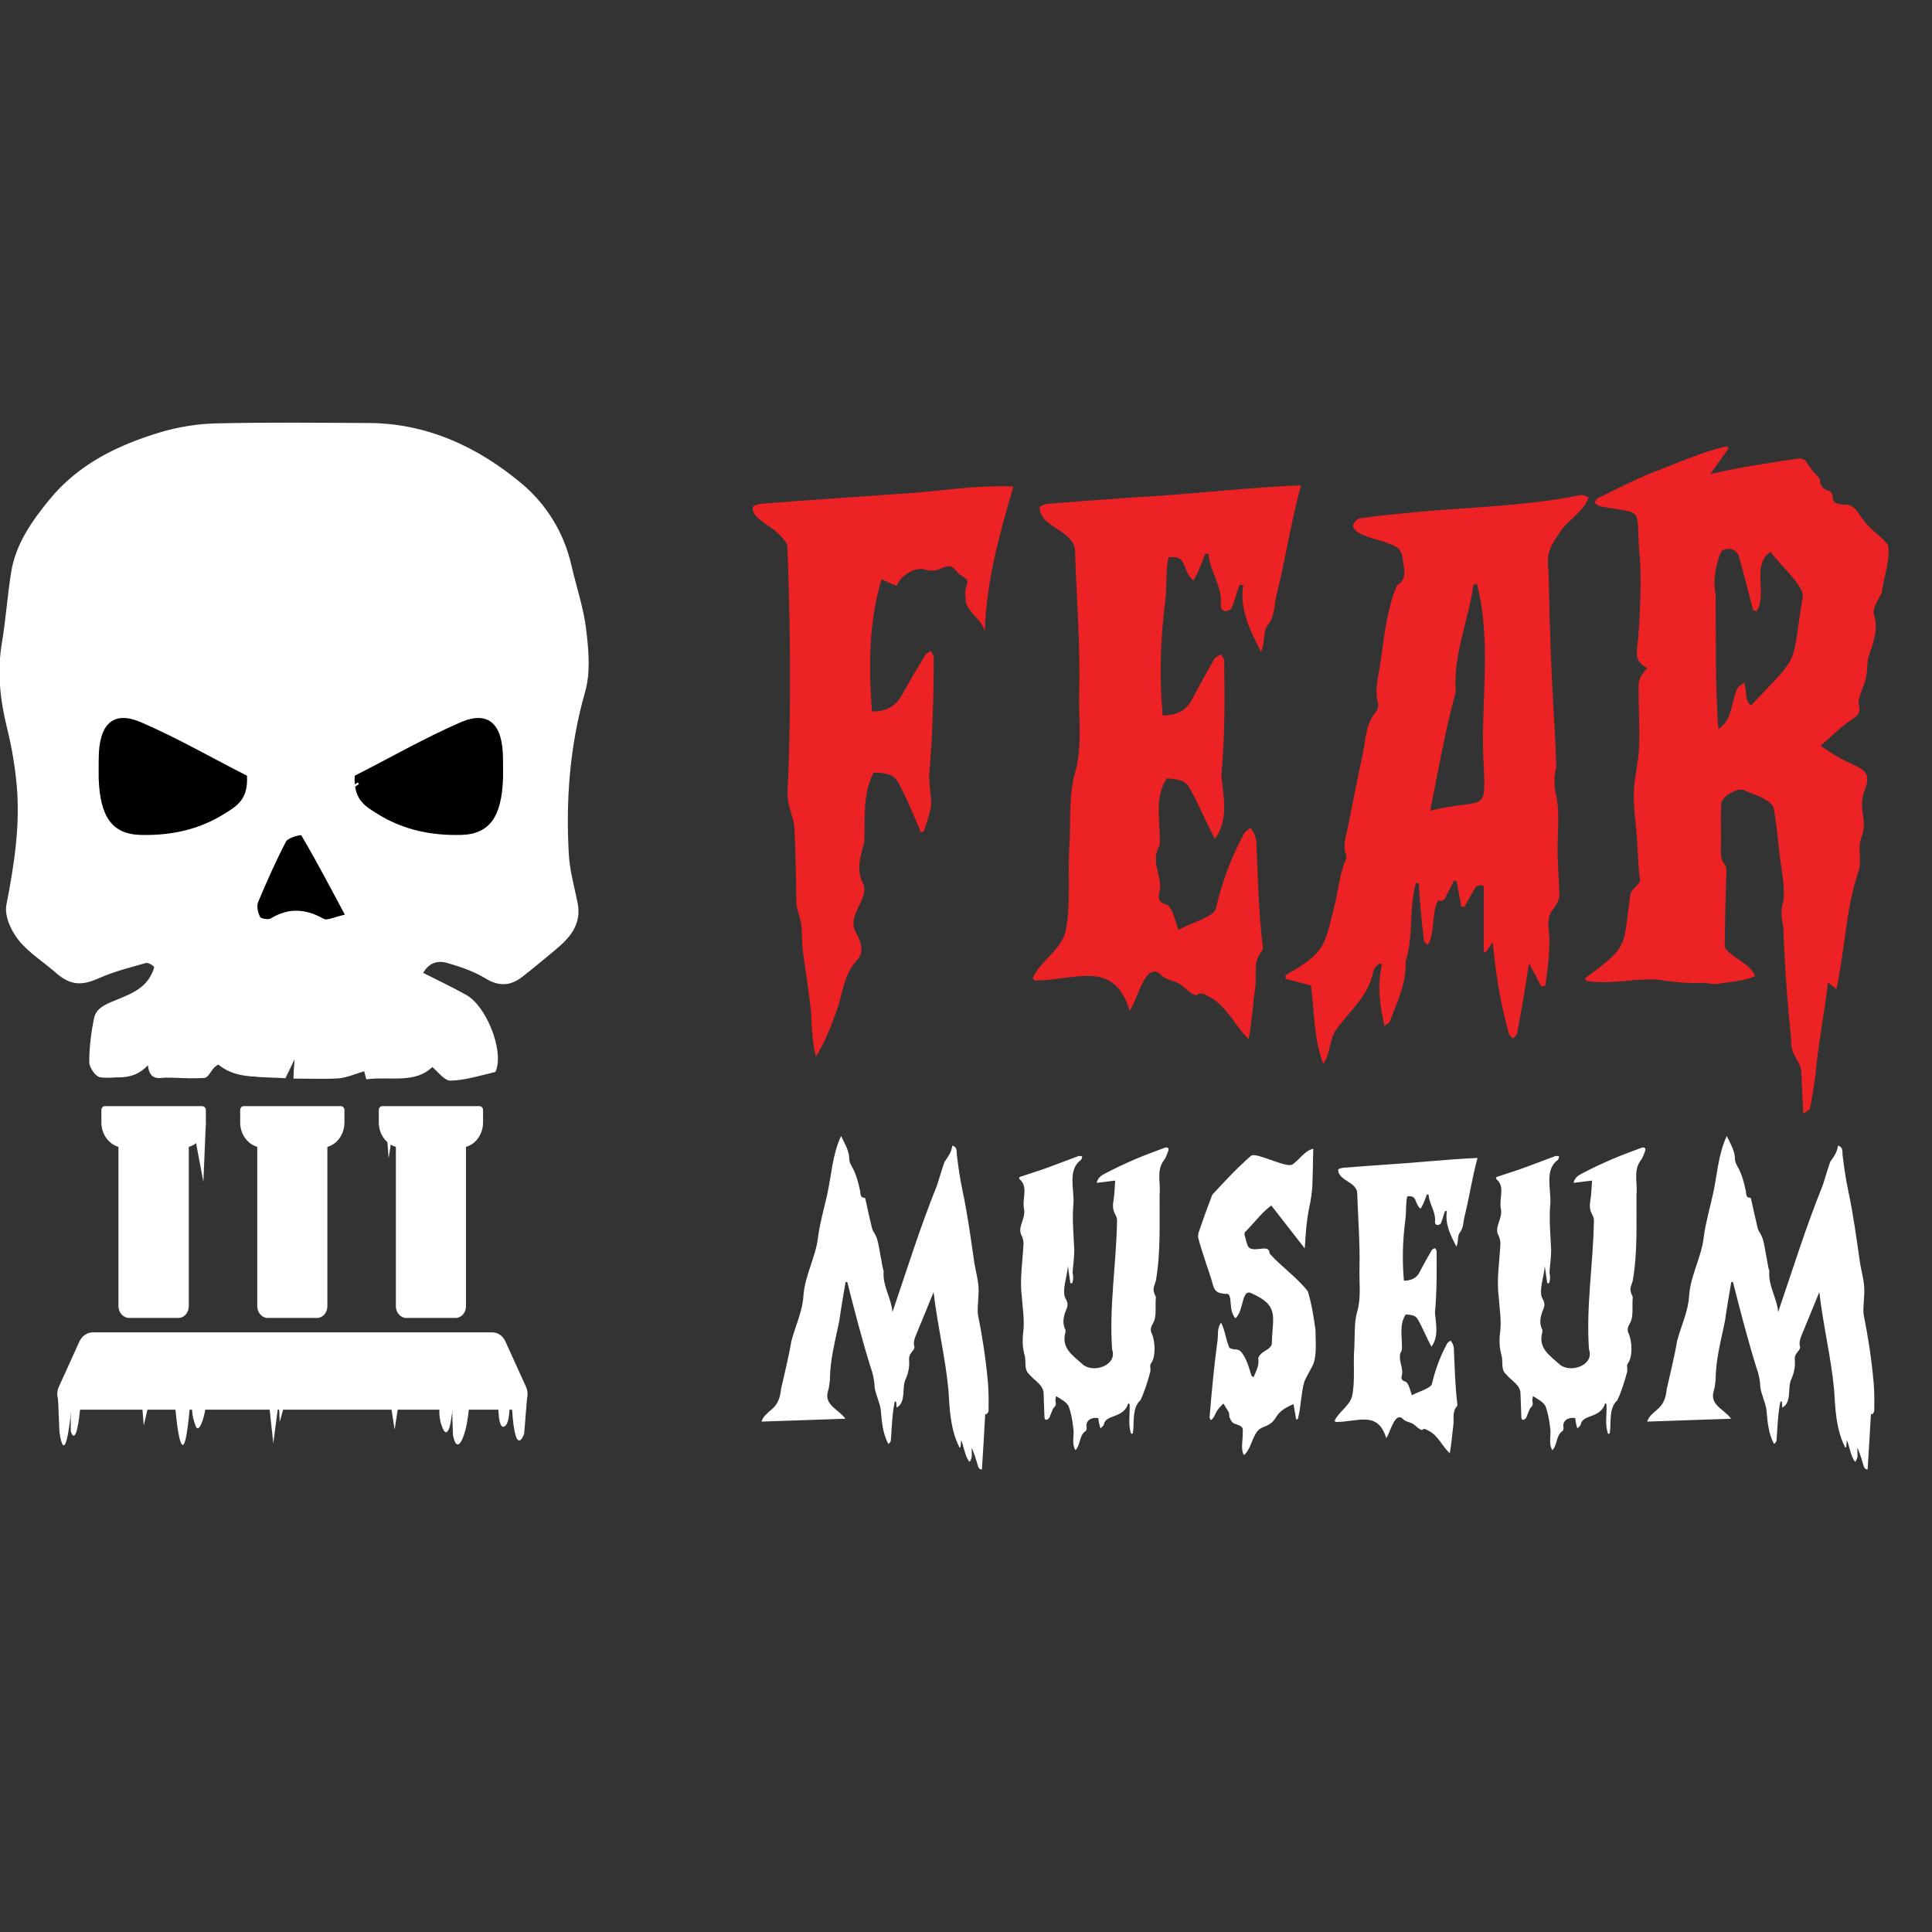 <?xml version="1.0" encoding="utf-8"?>
<!-- Generator: Adobe Illustrator 25.4.1, SVG Export Plug-In . SVG Version: 6.00 Build 0)  -->
<svg version="1.1" id="Layer_1" xmlns="http://www.w3.org/2000/svg" xmlns:xlink="http://www.w3.org/1999/xlink" x="0px" y="0px"
	 viewBox="0 0 939.5 939.5" style="enable-background:new 0 0 939.5 939.5;" xml:space="preserve">
<rect x="0" y="0" width="939.5" height="939.5" fill="#333333" stroke="none"/>
<style type="text/css">
	.st0{fill:#FFFFFF;}
	.st1{fill:#ED2224;}
	.st2{fill:none;stroke:#FFFFFF;stroke-miterlimit:10;}
</style>
<g>
	<g>
		<path class="st0" d="M911.1,672.1c-1-11.2-2.7-22.2-4.9-33.2c-0.3-4.5,0.7-9,0.3-13.5c-0.3-3.8-1.4-7.5-2-11.3
			c-1.7-11.8-3.3-23.7-5.8-35.4c-1.2-5.7-2-11.4-2.7-17.1c-0.2-1.4,0.5-3.7-2.2-4.5c-0.5,3.5-2,5.2-3.8,7.9
			c-1.3,3.7-2.4,7.6-3.6,11.3c-8.2,20.3-14.6,40.9-21.7,61.7c-0.6-6.9-4.9-12.7-4.3-19.8c-0.8-2.7-1.1-5.7-1.7-8.5
			c-0.7-3.7-1-7.5-3.2-10.7c-0.4-0.6-0.6-1.3-0.8-1.9c-1.1-4.6-2.1-9.1-3.1-13.7c-0.2-2.3-2.3,0.9-2.6-4.1
			c-0.9-4.2-1.9-8.3-4.1-12.1c-0.6-1-1.2-2.3-1.2-3.4c0-4.2-2.2-7.5-4-11.4c-4.3,9.3-4.6,18.9-6.8,28.7c-1.5,6.8-3.5,13.5-4.4,20.5
			c-1.1,9.7-6.4,18.6-7.1,28.4c-0.4,7.7-4,14.9-5.9,22.3c-1.3,7.8-3.3,15.5-5,23.2c-0.4,3.9-1.4,7.3-4.6,9.9
			c-1.9,1.7-4.1,3.3-4.9,5.9c13.7-0.5,26.9-0.9,40.8-1.4c-3.4-4.7-10.4-6.6-8.5-13.3c0.6-1.9,0.8-3.9,1-5.8c0-9.6,2.6-18.9,4.5-28.3
			c0.9-6.4,2-12.7,3.1-19.1c0.3,0,0.6,0,0.8,0c3.5,13.8,7.1,27.7,11.3,41.3c1.2,3.2,1.9,6.4,2,9.8c0.5,3.7,2.5,7.4,3,11.1
			c0.5,5.7,0.9,11.4,3.7,16.6c0.8-0.7,1.2-1.2,1.2-1.8c0.5-6.3,0.6-12.7,1.9-18.9c0.2,0,0.5,0.1,0.7,0.1c0.1,0.8,0.1,1.6,0.2,2.9
			c5-2.8,2.2-9.9,4.6-14.3c1.2-2.9,1.7-5.7,1.5-8.7c-0.4-3.5,2.2-4.1,2.6-6.3c-0.8-2.5,0.2-4.7,1.1-6.9c2.7-6.6,5.5-13.2,8.2-20
			c1.8,15.9,5.7,31.6,7.2,47.5c0.6,9.6,0.9,19.3,5.4,28.1c0.2-0.1,0.4-0.1,0.5-0.2c0.1-0.9,0.1-1.9,0.3-3.4c1.6,4,1.7,7.5,4,10.6
			c1.8-1.9,1-4.5,1.1-6.9c1.3,2.9,2.2,5.8,3,8.7c0.4,1.3,1,2,2,1.8c0.6-9.2,1.1-18.1,1.6-27c0.2,0.1,0.4,0.2,0.6,0.3
			c0.4-0.6,1.1-1.2,1-1.7C911.5,681.5,911.5,676.8,911.1,672.1z M798.1,558.2c-4.6,1.7-9.2,3.4-13.7,5.3c-5.1,2.2-10.1,4.5-15,7.1
			c-1.7,0.9-3.6,1.9-4.2,4.6c3-0.4,5.7-0.7,9-1.1c-0.3,3.4-0.3,6.5-0.8,9.5c-0.4,2.3-0.5,4.5,0.7,6.7c0.5,0.9,1,2,1,3.1
			c-0.3,21-3.9,41.8-2.4,62.8c2.8,7.8-9.4,11.9-14.5,7.1c-4.9-4.4-10.3-7.8-8.2-15.4c0.1-0.5,0.1-1.1-0.1-1.5
			c-1.7-3.4-0.6-6.9,0.6-9.8c1-2.3,0.4-3.6-0.5-5.3c-1.9-3.4,1-11.3,1.2-15.6c0.4,2.8,0.8,5.5,1.2,8.3c0.3,0,0.6,0,0.9,0
			c0.6-1.7,0.6-3.3,0.2-5.1c0.2-3.6,0.8-7.2,0.8-10.9c-0.3-7.6-1.1-15.1-0.4-22.7c0.5-6.8-3-16.4,3.6-21.2c0.4-0.3,0.5-1.2,0.7-1.8
			c-0.6-0.1-1.4-0.3-1.9-0.1c-4.9,1.8-9.8,3.7-14.7,5.5c-4.1,1.5-8.3,2.8-12.5,4.2c-1.2,0.4-2.6,0.6-0.7,2.2
			c3.3,3.6,0.6,9.1,1.4,13.4c1.2,5.1-3.3,9-1.2,13.1c0.7,1.3,1.1,3,1,4.5c-0.4,8.5-1.9,17-0.8,25.5c0.4,5.7,1.4,11.5,0.7,17.2
			c-0.5,3.7-0.4,7.4,0.6,11c1,3.2-0.5,7,2.3,9.5c2.5,3.1,7.1,5.2,7,9.6c0.1,3.7,0.3,7.4,0.4,11.2c0,0.5,0.3,1.2,0.5,1.3
			c2.1,0.2,2.2-2.3,3-3.7c0.3-0.7,0.5-1.6,1-2.1c2.2-2.1,0.1-2.6,1.2-5.7c2.3,1.5,5,2.8,6.1,5c1.2,3.3,1.8,6.8,2.2,10.3
			c0.7,3.6-1,7.7,1.1,11c2.6-2.7,1.6-7.1,5-9.4c0.3-0.2,0.5-1.1,0.4-1.5c-0.7-3.7,2.6-5.3,5.7-4.7c0.1,1,0.5,3.8,1.1,5
			c0.6-0.7,1.5-1.2,1.6-2c1-5,9.7-2.7,11.9-10.3c0.2,0.2,0.4,0.3,0.6,0.5c0.3,4.8-0.9,9.9,0.8,14.5c0.3-0.1,0.6-0.2,0.8-0.3
			c0.8-5.1-0.6-12.3,3.7-16.1c2-4.3,3.6-9.3,4.8-14c0.2-1.3-0.4-3,0.3-3.9c2.5-3.3,2-10.8,0.5-14.3c-1.1-2-0.5-3.5,0.5-5.2
			c2-3.4,0.9-8.8,1.4-12.8c-1.9-3.9-1.1-4.2,0-8c2.4-13.9,1.7-28,1.8-42c0.6-5.6-1.7-11.4,2.1-16.5c1-1.2,1.5-3,2.1-4.5
			C800.5,558.3,799.6,557.6,798.1,558.2z M675.8,566.2c-7.6,0.5-15.3,1.1-22.9,1.7c-0.8,0.1-2.2,0.6-2.2,0.9
			c0.2,5.6,9.3,5.8,9.3,11.7c0.4,12.2,1.4,24.4,1.1,36.5c-0.2,6.9,0.9,13.8-1.1,20.8c-1.6,5.5-1.1,11.5-1.4,17.4
			c-0.7,7.9,0.5,16.1-1.1,23.8c-1.5,5-6.4,7.4-8.5,11.9c0.2,0.2,0.3,0.4,0.5,0.6c10.7,0,20.5-5.7,24.6,7.8c2-2.5,4-12.7,7.9-9.5
			c1.3,1.5,3,1.6,4.5,2.3c1.7,0.7,3.3,3,5,3.3c1.1-1,2-0.3,2.9,0.2c5,2.4,6.8,7.6,10.6,11.1c0.9-4.7,1.1-9,1.7-13.3
			c0.5-3.2-0.7-6.8,1.8-9.6c0.2-0.2,0.2-0.5,0.2-0.8c-1.1-8.9-1.3-17.9-1.7-26.9c0-1.6-0.6-3-1.6-4.2c-0.6,0.5-1.4,0.8-1.7,1.5
			c-3.4,6.2-5.8,12.8-7.4,19.7c-0.7,2.1-7.2,3.9-9.7,5.4c-0.8-2.1-1.4-5.5-3-6.6c-2.5-0.6-2.2-1.9-1.8-3.6c0.6-4-2.6-7.8-0.1-11.7
			c0.4-5.8-1.6-12.2,1.9-17.4c2.1,0.2,4.6,0.2,5.8,2.3c2.5,4.3,4.3,9,6.7,13.4c3.6-5,2.2-10.9,1.7-16.6c0.9-9.9,0.9-19.8,0.8-29.8
			c0-0.5-0.5-1.1-0.8-1.6c-0.6,0.4-1.4,0.6-1.6,1.1c-2,3.5-4,6.9-5.8,10.5c-1.6,3.2-4.2,4.2-7.7,4.3c-0.9-10-0.6-19.7,0.7-29.6
			c0.5-3.8,0.1-7.7,0.9-11.4c5-0.8,3.3,3.2,6.5,6c1.4-2.2,2.2-4.6,3.1-7c0.3,0.1,0.6,0.1,0.8,0.2c0.3,4.6,3.7,8.4,3.1,13.3
			c0.1,1.7,1.8,1.8,2.8,0.7c0.9-1.9,1.3-4.1,2.1-6.1c0.3,0,0.6,0,0.9,0c-1,6.5,1.8,11.8,4.6,17.3c1.1-2,0.4-5,1.6-6.7
			c2-2.4,1.7-5.4,2.4-8c2.4-9.6,3.6-18.6,6.3-28.4C704.1,563.7,690.3,565.3,675.8,566.2z M639.7,646.8c-0.8-6.2-1.9-12.8-3.7-18.8
			c-5.2-6.8-12.9-12-18.6-18.4c-0.1-2.8-2.1-2.5-3.9-2.4c-7.2,1-6.5-0.4-8.3-6.7c0-0.5-0.1-1.1,0.2-1.3c4.3-4.3,7.9-9.3,12.8-13
			c5.5,7,10.7,13.8,16.3,20.9c0.4-7.1,0.8-13.3,2.2-20.1c0.8-3.6,1.3-7.2,1.5-10.9c0.2-5.7,0.3-11.3,0.4-17.5
			c-4.2,1-6.5,5.1-9.9,7.5c-2.4,2.5-17.8-6-20.3-4.1c-6.7,5.8-12.9,12.5-18.9,19c-2.2,5.7-4.3,11.5-6.3,17.4
			c-0.4,1.1-0.8,2.5-0.5,3.6c0.8,3.2,1.8,6.2,2.8,9.3c1.4,4.5,3.1,8.9,4.3,13.4c0.6,2.2,1.5,3.6,3.6,4.1c0.9,0.2,1.9,0.4,2.8,0.4
			c3.6-0.7,0.8,7.9,4.6,11.9c4.3-4,2.8-14.9,8-12.1c13.6,6.1,9.9,11.5,9.7,23.9c0,3-3.5,3.6-5.3,5.5c-0.7,0.6-1.4,1.7-1.3,2.4
			c0.5,3.3-1.1,5.9-2.3,8.9c-0.6-0.4-1-0.6-1.1-0.9c-1-3.4-1.9-6.7-3.8-9.8c-1.1-1.7-1.8-2.7-3.8-2.8c-1.1,0-3-0.4-3.2-1.1
			c-1.6-3.8-2-8.2-3.9-11.9c-2.2,2.7-1.2,6.6-1.9,9.9c-1.6,12-2.7,24-3.7,36.1c0,0.4,0.4,0.9,0.5,1.4c1.9-0.9,2.1-3.3,3.3-4.8
			c0.8-1.2,1.9-2.2,2.9-3.3c0.9,1.5,1.9,2.9,2.7,4.4c0.3,0.7,0,1.6,0.3,2.3c0.6,1.6,1.5,3.1,3.3,3.4c3.2,1.2,3.3,1.4,3.1,4.8
			c0.1,3.2-1.1,7.3,0.6,10.2c3.4-2.7,3.9-8.8,6.9-12c1.1-1.2,3-1.8,4.6-2.5c5.7-3,2.4-6,12.6-10.3c0.4,2.4,0.9,4.9,1.3,7.4
			c0.3,0,0.5,0,0.8-0.1c1.6-5.8,1.5-12.2,3.1-18c1.1-2.8,2.8-5.4,4.2-8.2C640.5,659.2,639.7,652.2,639.7,646.8z M566.2,558.2
			c-4.6,1.7-9.2,3.4-13.7,5.3c-5.1,2.2-10.1,4.5-15,7.1c-1.7,0.9-3.6,1.9-4.2,4.6c3-0.4,5.7-0.7,9-1.1c-0.3,3.4-0.3,6.5-0.8,9.5
			c-0.4,2.3-0.5,4.5,0.7,6.7c0.5,0.9,1,2,1,3.1c-0.3,21-3.9,41.8-2.4,62.8c2.8,7.8-9.4,11.9-14.5,7.1c-4.9-4.4-10.3-7.8-8.2-15.4
			c0.1-0.5,0.1-1.1-0.1-1.5c-1.7-3.4-0.6-6.9,0.6-9.8c1-2.3,0.4-3.6-0.5-5.3c-1.9-3.4,1-11.3,1.2-15.6c0.4,2.8,0.8,5.5,1.2,8.3
			c0.3,0,0.6,0,0.9,0c0.6-1.7,0.6-3.3,0.2-5.1c0.2-3.6,0.8-7.2,0.8-10.9c-0.3-7.6-1.1-15.1-0.4-22.7c0.5-6.8-3-16.4,3.6-21.2
			c0.4-0.3,0.5-1.2,0.7-1.8c-0.6-0.1-1.4-0.3-1.9-0.1c-4.9,1.8-9.8,3.7-14.7,5.5c-4.1,1.5-8.3,2.8-12.5,4.2
			c-1.2,0.4-2.6,0.6-0.7,2.2c3.3,3.6,0.6,9.1,1.4,13.4c1.2,5.1-3.3,9-1.2,13.1c0.7,1.3,1.1,3,1,4.5c-0.4,8.5-1.9,17-0.8,25.5
			c0.4,5.7,1.4,11.5,0.7,17.2c-0.5,3.7-0.4,7.4,0.6,11c1,3.2-0.5,7,2.3,9.5c2.5,3.1,7.1,5.2,7,9.6c0.1,3.7,0.3,7.4,0.4,11.2
			c0,0.5,0.3,1.2,0.5,1.3c2.1,0.2,2.2-2.3,3-3.7c0.3-0.7,0.5-1.6,1-2.1c2.2-2.1,0.1-2.6,1.2-5.7c2.3,1.5,5,2.8,6.1,5
			c1.2,3.3,1.8,6.8,2.2,10.3c0.7,3.6-1,7.7,1.1,11c2.6-2.7,1.6-7.1,5-9.4c0.3-0.2,0.5-1.1,0.4-1.5c-0.7-3.7,2.6-5.3,5.7-4.7
			c0.1,1,0.5,3.8,1.1,5c0.6-0.7,1.5-1.2,1.6-2c1-5,9.7-2.7,11.9-10.3c0.2,0.2,0.4,0.3,0.6,0.5c0.3,4.8-0.9,9.9,0.8,14.5
			c0.3-0.1,0.6-0.2,0.8-0.3c0.8-5.1-0.6-12.3,3.7-16.1c2-4.3,3.6-9.3,4.8-14c0.2-1.3-0.4-3,0.3-3.9c2.5-3.3,2-10.8,0.5-14.3
			c-1.1-2-0.5-3.5,0.5-5.2c2-3.4,0.9-8.8,1.4-12.8c-1.9-3.9-1.1-4.2,0-8c2.4-13.9,1.7-28,1.8-42c0.6-5.6-1.7-11.4,2.1-16.5
			c1-1.2,1.5-3,2.1-4.5C568.6,558.3,567.8,557.6,566.2,558.2z M480.4,672.1c-1-11.2-2.7-22.2-4.9-33.2c-0.3-4.5,0.7-9,0.3-13.5
			c-0.3-3.8-1.4-7.5-2-11.3c-1.7-11.8-3.3-23.7-5.8-35.4c-1.2-5.7-2-11.4-2.7-17.1c-0.2-1.4,0.5-3.7-2.2-4.5c-0.5,3.5-2,5.2-3.8,7.9
			c-1.3,3.7-2.4,7.6-3.6,11.3c-8.2,20.3-14.6,40.9-21.7,61.7c-0.6-6.9-4.9-12.7-4.3-19.8c-0.8-2.7-1.1-5.7-1.7-8.5
			c-0.7-3.7-1-7.5-3.2-10.7c-0.4-0.6-0.6-1.3-0.8-1.9c-1.1-4.6-2.1-9.1-3.1-13.7c-0.2-2.3-2.3,0.9-2.6-4.1
			c-0.9-4.2-1.9-8.3-4.1-12.1c-0.6-1-1.2-2.3-1.2-3.4c0-4.2-2.2-7.5-4-11.4c-4.3,9.3-4.6,18.9-6.8,28.7c-1.5,6.8-3.5,13.5-4.4,20.5
			c-1.1,9.7-6.4,18.6-7.1,28.4c-0.4,7.7-4,14.9-5.9,22.3c-1.3,7.8-3.3,15.5-5,23.2c-0.4,3.9-1.4,7.3-4.6,9.9
			c-1.9,1.7-4.1,3.3-4.9,5.9c13.7-0.5,26.9-0.9,40.8-1.4c-3.4-4.7-10.4-6.6-8.5-13.3c0.6-1.9,0.8-3.9,1-5.8c0-9.6,2.6-18.9,4.5-28.3
			c0.9-6.4,2-12.7,3.1-19.1c0.3,0,0.6,0,0.8,0c3.5,13.8,7.1,27.7,11.3,41.3c1.2,3.2,1.9,6.4,2,9.8c0.5,3.7,2.5,7.4,3,11.1
			c0.5,5.7,0.9,11.4,3.7,16.6c0.8-0.7,1.2-1.2,1.2-1.8c0.5-6.3,0.6-12.7,1.9-18.9c0.2,0,0.5,0.1,0.7,0.1c0.1,0.8,0.1,1.6,0.2,2.9
			c5-2.8,2.2-9.9,4.6-14.3c1.2-2.9,1.7-5.7,1.5-8.7c-0.4-3.5,2.2-4.1,2.6-6.3c-0.8-2.5,0.2-4.7,1.1-6.9c2.7-6.6,5.5-13.2,8.2-20
			c1.8,15.9,5.7,31.6,7.2,47.5c0.6,9.6,0.9,19.3,5.4,28.1c0.2-0.1,0.4-0.1,0.5-0.2c0.1-0.9,0.1-1.9,0.3-3.4c1.6,4,1.7,7.5,4,10.6
			c1.8-1.9,1-4.5,1.1-6.9c1.3,2.9,2.2,5.8,3,8.7c0.4,1.3,1,2,2,1.8c0.6-9.2,1.1-18.1,1.6-27c0.2,0.1,0.4,0.2,0.6,0.3
			c0.4-0.6,1.1-1.2,1-1.7C480.8,681.5,480.8,676.8,480.4,672.1z"/>
		<path class="st1" d="M851.5,343c-3.2-2.2-1.9-6.6-3.3-11c-1.4,1.1-2.7,1.6-3.1,2.4c-3.6,6.9-2.2,15.4-9.5,20.1
			c-1.6-21.8-1.1-43.5-1.3-65.3c-1.4-7.1-0.1-14.1,2.6-20.8c2.5-2.7,7.7-1.8,8.8,2.5c2.4,8.5,4.5,17.2,6.8,25.8
			c0.6,0.2,1.2,0.4,1.8,0.5c5.3-8.8-2.8-22.3,6.7-28.9c3.7,5.5,15.9,16.1,15.7,21.6C870.8,325.2,876.4,316.8,851.5,343z
			 M918.2,265.2c-3-4.3-8.7-7.5-11.9-12.1c-2.5-3.1-4.1-7.6-8.8-7.7c-9-0.1-4.6-4-7.7-6.6c-4.1-0.9-4.9-3.8-4.8-5.9
			c-2.5-3-4.6-4.9-5.9-7.2c-1.2-2.2-2.6-3.1-4.9-2.7c-14.7,2.2-27.5,4.1-42.5,7.5c3.5-4.9,6.2-8.7,8.9-12.5c-0.3-0.3-0.6-0.7-0.9-1
			c-12.7,2.9-24.8,8.6-37,13.1c-8.7,3.6-17.1,8-25.6,12.1c-0.8,0.4-1.2,1.5-1.8,2.3c1,0.6,1.8,1.5,2.9,1.7
			c23.4,4.4,16.5-1,19.4,27.2c0.5,14-0.1,28.1-1.5,42c-0.5,4.5,0.2,6.8,4.9,9.5c-2.3,2.5-4.3,5.3-4.2,8.8c0,10.1,0.6,20.2,0.2,30.3
			c-0.3,7.2-2.3,14.2-2.5,21.4c-0.2,7.3,1,14.7,1.5,22c0.5,6.9,0.6,13.9,1.5,20.8c-0.5,2.4-4.5,4.3-4.7,7
			c-3.7,25.3-0.2,24.6-21.9,40.4c0.1,0.4,0.1,0.9,0.2,1.3c11,2.1,22.7-1.1,33.9-0.6c7.8,1,15.6,2.1,23.5,1.6c2,0.1,4.1,0.8,6,0.6
			c6.4-1,13.1-1.3,19-3.8c-2.2-5.5-8.2-7.5-12.3-11.3c-1.1-0.9-2.5-2.3-2.5-3.4c0.1-11,0.4-21.9,0.7-32.9c0-2.1,0.6-5-0.5-6.3
			c-3.4-4.3-1.6-9.4-2-14.3c0-5.3-0.2-10.5,0.1-15.8c0.2-3.4,8.1-7.8,11-6.5c4.5,2.2,12,3.9,14.4,8.3c1.4,6.9,1.9,14,2.8,21
			c0.6,8.1,3.1,16.6,2,24.7c-1.4,4.3-1,8.3,0,12.4c0.6,18.2,1.9,36.3,3.8,54.5c-0.4,9.1,4.6,9.8,5,16.8c0.2,6.1,0.5,12.3,0.9,19.7
			c1.7-1.3,3.1-1.8,3.3-2.6c1-5.2,1.8-10.5,2.6-15.8c1.2-15.1,4.5-30.6,6.1-45.5c1.3,1.1,2.6,2.1,4.1,3.3c4.3-19.7,4.4-38,10.6-56.8
			c2-5.4-0.4-11.1,1.5-16.7c3.8-10.1-2.6-13.7,2.3-24.9c1.6-5,0.4-7.5-4.3-9.9c-6.5-2.8-11.8-5.8-17.8-10.1
			c5.8-4.9,10.3-9.6,15.6-13c3.4-2.2,3.9-3.8,2.9-7.4c0-4.4,3.3-9.3,3.8-13.9c0.6-3.1,0.2-6.4,1.2-9.4c2.2-6.6,4.8-13,2.4-20.3
			c-0.7-3.1,2.5-7.3,3.8-10.2C916,280.9,919.2,272.5,918.2,265.2z M721.6,374.2c0.9,21.6-0.2,13.8-26.1,20
			c3.8-19.3,7.3-39,12.4-57.7c-1.4-18.1,6.2-34.6,8.6-52.1c0.6-0.2,1.1-0.3,1.7-0.5C725.8,313,719.5,344.4,721.6,374.2z
			 M768.7,240.7c-27.8,5.8-56.6,5.8-84.9,8.8c-7.5,0.7-15.1,1.5-22.6,2.6c-1.3,0.2-3,2.1-3.3,3.5c0.7,5,12.4,6.5,16.7,8.5
			c3.8,1.3,6.8,2.1,7.5,7.7c0.6,5.1,2.5,9.5-2.8,12.9c-5.3,12.6-6.3,26.6-8.4,40c-0.9,5.6-2.4,11.1-0.9,16.9c0.4,1.4,0,3.5-0.9,4.6
			c-5.1,5.9-4.9,13.4-6.4,20.4c-2.6,11.8-4.8,23.6-7.2,35.4c-0.9,4.6-2.7,9-0.9,13.9c0.6,1.6-1.1,3.9-1.6,5.9
			c-1.5,5.2-2.4,10.6-3.4,15.9c-5.5,21.7-4.1,25.1-24.5,36.5c0,0.6,0.1,1.2,0.1,1.8c4.4,1.2,8.8,2.3,12.3,3.2
			c1.7,12.9,1.3,26.1,6,38.1c3.6-4.9,2.9-12.2,6.4-16.8c6.5-8.9,15.4-16.1,17.8-27.6c0.2-2,1.7-3.2,3.2-4.4c0.4,0.1,0.8,0.3,1.2,0.4
			c-2.6,9.9-1.1,19.6,1.1,30c1-0.8,2.3-1.3,2.6-2.1c3.6-9.5,8.2-18.8,7.7-29.2c4.1-12.6,1.4-25.8,5.1-38.3c0.4,0.1,0.9,0.2,1.3,0.3
			c0.6,9.2,1.4,18.4,2.5,27.6c0.1,0.8,1.1,1.6,1.7,2.4c3.8-4.5,2-17,5.3-21.7c3.3,1,3.5-1.9,4.5-3.6c1.2-1.9,2.1-4,3.1-6
			c0.4,0,0.9,0.1,1.3,0.1c0.8,4.1,1.5,8.3,2.3,12.4c0.5,0.1,1,0.1,1.5,0.2c1.2-2.2,2.5-4.3,3.7-6.5c2.1-4,2.4-4.3,5.7-3.8
			c0,10.7,0,21.5,0,32.2c0.3,0,0.7,0.1,1,0.1c1.1-1.5,2.1-3,3.4-4.8c1.5,15.7,3.7,29.7,7.9,44.6c0.2,0.8,1.3,1.5,1.9,2.2
			c0.7-0.7,1.8-1.4,2-2.3c2.2-11.7,4.1-22.3,5.8-34.3c2.3,4.3,4.2,7.8,6,11.3c0.7-0.1,1.4-0.3,2-0.4c1.2-9,2.5-18,1.7-27
			c-1.4-10.1,3.5-9.3,5.1-16.2c0-5.7-0.6-11.3-0.7-17c-0.8-11.5,1.6-23.7-1.4-34.8c-0.5-3.8-0.4-7.6,0.6-11.3
			c-0.2-6.7-0.5-13.4-0.9-20.1c-1.4-22.8-2.3-45.5-2.7-68.3c0.2-11.6-2.9-14.1,4.6-24.6c3.7-6.8,12.5-10.8,14.7-18.3
			C771.4,241.4,770,240.6,768.7,240.7L768.7,240.7z M552.5,241.8c-14.3,1-28.6,2-42.9,3.2c-1.5,0.1-4,1.1-4.1,1.7
			c0.4,10.4,17.5,10.9,17.3,21.9c0.7,22.8,2.6,45.6,2,68.5c-0.4,13,1.7,25.9-2.1,39c-2.9,10.3-2.1,21.6-2.5,32.5
			c-1.3,14.8,0.9,30.2-2.1,44.7c-2.8,9.4-12.1,13.9-15.9,22.3c0.3,0.4,0.6,0.8,0.9,1.2c20,0,38.5-10.7,46.2,14.6
			c3.8-4.6,7.4-23.8,14.8-17.8c2.5,2.8,5.6,3,8.4,4.3c3.1,1.2,6.1,5.7,9.4,6.1c2.1-1.8,3.8-0.5,5.5,0.4c9.3,4.5,12.7,14.2,19.8,20.9
			c1.7-8.8,2-16.9,3.2-25c0.9-6-1.4-12.7,3.4-18c0.3-0.3,0.3-1,0.3-1.5c-2-16.7-2.4-33.5-3.1-50.3c0-3-1.1-5.6-2.9-7.9
			c-1.1,0.9-2.5,1.6-3.1,2.7c-6.3,11.7-10.9,23.9-13.8,36.8c-1.4,4-13.6,7.3-18.2,10.1c-1.4-4-2.6-10.4-5.6-12.3
			c-4.6-1.1-4.2-3.6-3.4-6.8c1.1-7.5-4.8-14.5-0.1-22c0.7-11-3-22.8,3.5-32.6c4,0.4,8.6,0.4,10.9,4.4c4.6,8.1,8.1,16.8,12.5,25.1
			c6.8-9.4,4.2-20.5,3.1-31c1.8-18.5,1.7-37.2,1.4-55.8c0-1-1-2-1.5-3c-1.1,0.7-2.5,1.1-3.1,2c-3.8,6.5-7.4,13-10.9,19.7
			c-3,5.9-7.9,8-14.4,8c-1.7-18.8-1.1-36.9,1.2-55.4c0.9-7.1,0.2-14.5,1.6-21.4c9.5-1.5,6.2,6,12.1,11.3c2.5-4.1,4.1-8.7,5.8-13.2
			c0.5,0.1,1.1,0.2,1.6,0.3c0.6,8.6,7,15.8,5.9,25c0.2,3.2,3.4,3.4,5.2,1.4c1.7-3.5,2.5-7.8,4-11.4c0.6,0,1.2,0,1.8,0
			c-1.9,12.2,3.4,22.2,8.6,32.4c2.1-3.8,0.8-9.3,3.1-12.6c3.8-4.5,3.2-10.1,4.5-15.1c4.5-18,6.8-34.9,11.9-53.2
			C605.4,237.1,579.5,240.4,552.5,241.8z M436.6,240.2c-22.2,1.6-44.4,3-66.6,4.8c-1.4,0.1-3.6,0.8-4,1.8
			c-0.3,5.5,9.1,8.8,12.4,12.7c1.9,1.7,4.3,4.1,4.5,6.3c1.4,37.3,1.8,75,0.4,112.2c-0.2,3.7-0.6,7.6-0.1,11.2
			c0.6,4.6,2.9,9,3.1,13.6c0.7,12.2,0.7,24.4,1,36.6c0.3,3.6,2,7.1,2.4,10.6c0.4,4.1,0.2,8.3,0.7,12.4c1,8.2,2.5,16.4,3.4,24.6
			c1.3,8.9,0.5,18.1,3,26.8c4.6-7.4,7.7-15.7,10.6-23.9c2.5-7.9,3.2-16.3,9.3-23c3.9-4.2,1.9-9.1-0.7-13.9c-4.1-7.8,6.2-15.4,4-22.8
			c-4.1-7.2-1.4-14,0.3-20.9c0.5-11.4-1-22.8,4.5-33.6c4.8,0.1,9.6,0.4,11.9,4.6c4.3,7.9,7.6,16.2,11.2,24.6c0.9-0.6,1.4-0.7,1.5-1
			c5.1-15.7,3.2-11.1,2.4-26.5c1.7-19.2,2.2-38.5,2.3-57.8c0-1-1-2-1.5-3c-0.9,0.6-2.2,1.1-2.7,2c-3.9,6.4-7.7,12.8-11.3,19.4
			c-3.3,5.9-8.3,8-14.6,8c-1.6-21.6-1.6-43.6,4.7-64.3c2.4,1.1,4.8,2.1,7.3,3.2c2-5.3,9.5-9.5,14-7.9c1.8,0.6,4.2,0.7,6,0
			c6.4-2.4,6.3-2.6,10.6,2.4c7.3,3.9,1.8,3.6,2.9,11.4c0,7.2,8.3,9.8,9.4,16.7c0.6-24.4,7-47.3,13.9-70.9
			C474.2,235.7,455.4,239.2,436.6,240.2z"/>
	</g>
	<g>
		<g>
			<path class="st0" d="M249.7,685.5h-215c-5.1,0-8.4-6-6.1-11.1l10-22c1.2-2.7,3.8-4.5,6.5-4.5h194.2c2.8,0,5.3,1.7,6.5,4.5l10,22
				C258.1,679.5,254.8,685.5,249.7,685.5z"/>
			<path class="st0" d="M220.3,681.5c-0.8,0.6,0,16.5,0,16.5s1.6,9.3,4.9,0.9c3.3-8.5,3.3-22.6,3.3-22.6L220.3,681.5z"/>
			<path class="st0" d="M214.1,682.3c-0.5,2.4-0.5,4.4-0.4,5.8c0.2,2.4,0.7,4.1,0.9,4.6c0.4,1.3,1.3,3.8,2.3,3.8
				c0.7,0,1.6-1.4,2.2-4.6c1.6-9.2,1.7-13.1,1.7-13.1C218.5,680,216.3,681.2,214.1,682.3z"/>
			<path class="st0" d="M28.1,677.2l0.8,18.9c0,0,2.6,22.1,6.1-13.8C38.5,646.4,28.1,677.2,28.1,677.2z"/>
			<path class="st0" d="M34.4,685v10.9c0,0,2.8,10.6,4.9-14.3C41.4,656.8,34.4,685,34.4,685z"/>
			<path class="st0" d="M85.2,683.8c0,0,1.3,17.6,3.5,18.8c2.2,1.2,3.7-19.7,3.7-19.7L85.2,683.8z"/>
			<path class="st0" d="M93.5,684.6c0,0-0.6,2.9,1.6,8.7c2.1,5.9,6.2-10.9,4.6-12.1C98,679.8,93.5,684.6,93.5,684.6z"/>
			<path class="st0" d="M256.3,679.8l-1.4,17.4c0,0-5,14.7-6.2-18.2C247.4,646.2,256.3,679.8,256.3,679.8z"/>
			<path class="st0" d="M242.4,677.7c0,0-0.9,16.4,2.4,16.1c3.3-0.4,3-10.9,3-10.9l-1.8-6.8L242.4,677.7z"/>
			<polygon class="st0" points="190.3,684.8 191.9,695.2 193.9,682.2 			"/>
			<polygon class="st0" points="69.2,684.5 69.9,693.2 72.5,682.1 			"/>
			<polygon class="st0" points="130.7,681.5 132.9,701.9 135.6,681.2 136,691.5 139,680.7 			"/>
		</g>
		<g>
			<path class="st0" d="M234.9,539.8v6c0,5.7-3.5,10.6-8.3,11.9v77.5c0,3.2-2.3,5.7-5.1,5.7h-23.9c-2.8,0-5.1-2.6-5.1-5.7v-77.5
				c-4.8-1.4-8.3-6.2-8.3-11.9v-6c0-1,0.7-1.9,1.7-1.9h47.4C234.2,538,234.9,538.8,234.9,539.8z"/>
			<path class="st0" d="M167.5,539.8v6c0,5.7-3.5,10.6-8.3,11.9v77.5c0,3.2-2.3,5.7-5.1,5.7h-23.9c-2.8,0-5.1-2.6-5.1-5.7v-77.5
				c-4.8-1.4-8.3-6.2-8.3-11.9v-6c0-1,0.7-1.9,1.7-1.9h47.4C166.8,538,167.5,538.8,167.5,539.8z"/>
			<path class="st0" d="M100.1,539.8v6c0,5.7-3.5,10.6-8.3,11.9v77.5c0,3.2-2.3,5.7-5.1,5.7H62.8c-2.8,0-5.2-2.6-5.2-5.7v-77.5
				c-4.8-1.4-8.3-6.2-8.3-11.9v-6c0-1,0.7-1.9,1.7-1.9h47.4C99.4,538,100.1,538.8,100.1,539.8z"/>
			<polygon class="st0" points="100.1,546 98.9,574.7 93.4,545.6 			"/>
			<polygon class="st0" points="188.3,554.3 189,563.2 190.4,554.1 			"/>
		</g>
		<g>
			<g>
				<path class="st0" d="M142.8,524c8,0,15,0.4,21.9-0.2c4.1-0.3,8.1-2.2,12.8-3.6c0,0.1,0.5,1.9,1.1,4c11.5-1.4,23.4,2.3,31.7-6.1
					c3,2.4,6,6.9,9,6.8c7.1-0.2,14.1-2.6,21.2-4.1c0.3-0.1,0.4-0.8,0.6-1.3c3-10-5.2-30.1-14.6-35.4c-7-3.9-14.2-7.3-21.3-10.9
					c3-5.7,7.8-6.8,12.6-5.5c6.4,1.8,13,4.1,18.7,7.6c6.4,3.9,11.8,3.5,17.3-0.8c5.3-4.1,10.5-8.5,15.7-12.8
					c7.3-6,13.1-12.5,10.9-23.1c-1.7-7.7-3.8-15.5-4.2-23.4c-1.4-26.6,0.5-52.9,7.9-78.8c2.7-9.3,1.8-20.1,0.6-29.9
					c-1.3-10.6-4.9-21-7.2-31.5c-3.6-16-12.3-29.7-24.2-39.7c-21.1-17.6-45.6-29.1-74-29.2c-24.8-0.1-49.6-0.4-74.4,0.2
					c-8.8,0.2-17.9,1.7-26.4,4.2c-20.7,6.2-39.9,15.4-54,32.7c-8.8,10.6-16.6,21.5-18.8,35.2c-1.8,11.4-2.6,23-4.5,34.4
					c-2.4,14.1-0.8,27.7,2.6,41.5c2.3,9.3,3.9,18.9,4.7,28.5C10.1,402,7.1,421,3.4,440c-1,5.1,2.2,12.2,5.7,16.6
					c5,6.2,12.1,10.6,18.1,15.9c7,6.2,12,6.4,20.8,2.5c7.2-3.2,15-5.2,22.6-7.3c1.3-0.4,3.4,0.8,4.5,2c0.5,0.6-0.5,2.7-1.1,4
					c-3.9,8.4-12.9,10.9-19.9,13.9c-4.6,1.9-7.3,3.8-8.1,7.6c-1.5,6.9-2.3,14.1-2.3,21.2c0,2.4,3,6.7,5,6.9c8,0.8,16.5,2.1,23.2-5.3
					c1.1,9.4,7.8,5.4,12.7,5.5c4.8,0.2,9.7,0.4,14.5,0.1c2-0.1,4-4.5,7.1-5.9c9.6,7.9,21.8,5.3,32.1,6c1.9-4,3.2-6.8,5.4-11.2
					C143.2,517.3,143,520.2,142.8,524z"/>
				<path class="st2" d="M143.2,524c0.2-3.7,0.4-6.5,0.7-11.4c-2.1,4.4-3.4,7.1-5.4,11.2c-10.3-0.7-22.6,0.5-32.1-7.4
					c-3.1,1.4-5.1,7.2-7.1,7.3c-4.8,0.3-9.7,0.1-14.5-0.1c-4.9-0.2-11.6,1-12.7-8.4c-6.7,7.4-15.2,9-23.2,8.2c-2-0.2-5-4.5-5-6.9
					c0-7.1,0.9-14.3,2.3-21.2c0.8-3.8,3.5-5.6,8.1-7.6c7-3,16-5.5,19.9-13.9c0.6-1.3,1.6-3.4,1.1-4c-1-1.1-3.2-2.3-4.5-2
					c-7.6,2.2-15.4,4.1-22.6,7.3c-8.7,3.9-13.8,3.6-20.8-2.5c-6-5.3-13.2-9.7-18.1-15.9c-3.5-4.4-6.7-11.5-5.7-16.6
					c3.7-19,6.7-38,5.1-57.3c-0.8-9.6-2.4-19.2-4.7-28.5c-3.4-13.7-5-27.4-2.6-41.5c1.9-11.4,2.7-23,4.5-34.4
					c2.2-13.7,10-24.7,18.5-35.1c14.1-17.3,33.3-26.5,54-32.7c8.5-2.5,17.6-4,26.4-4.2c24.8-0.6,49.6-0.3,74.4-0.2
					c28.4,0.1,52.9,11.6,74,29.2c11.9,9.9,20.6,23.7,24.2,39.7c2.4,10.5,6,20.8,7.2,31.5c1.2,9.9,2.1,20.6-0.6,29.9
					c-7.4,26-9.4,52.2-7.9,78.8c0.4,7.8,2.6,15.6,4.2,23.4c2.3,10.6-3.6,17.1-10.9,23.1c-5.2,4.3-10.4,8.7-15.7,12.8
					c-5.5,4.3-10.9,4.7-17.3,0.8c-5.7-3.5-12.2-5.7-18.7-7.6c-4.8-1.4-9.6-0.2-12.6,5.5c7.1,3.6,14.3,7,21.3,10.9
					c9.4,5.2,17.6,25.4,14.6,35.4c-0.1,0.5-0.3,1.2-0.6,1.3c-7,1.6-14.1,3.9-21.2,4.1c-2.9,0.1-6-4.4-9-6.8
					c-8.3,8.4-20.2,4.7-31.7,6.1c-0.6-2.1-1-3.9-1.1-4c-4.7,1.4-8.7,3.2-12.8,3.6C158.2,524.3,151.2,524,143.2,524z M116.2,382.5
					c-15.6-6.9-31.9-15-49-21.3c-12.9-4.7-19.2,1-19.2,14.7c0,2.6-0.1,5.3,0,7.9c0.7,14.5,5.9,21.8,19.1,22.1
					c13.2,0.3,26.5-1.9,38.6-8.4C111.3,394.8,116.9,392.2,116.2,382.5z M161.3,449.6c-6.4-12-11.8-22.1-17.5-31.9
					c-0.2-0.3-5.3,0.9-6.1,2.5c-4.2,7.9-7.8,16.1-11.3,24.4c-0.7,1.6,0,4.2,0.8,5.9c0.4,0.8,3.3,1.2,4.3,0.6
					c7.2-4.4,14-3.9,21.3,0.1C154.3,452.1,157.3,450.4,161.3,449.6z"/>
				<path d="M120.1,377.2c0.7,11.8-5.2,14.9-11.1,18.6c-12.8,8-26.8,10.6-40.8,10.2c-14-0.4-19.5-9.3-20.2-27.1
					c-0.1-3.2,0-6.5,0-9.7c0-16.8,6.7-23.8,20.3-18.1C86.4,358.9,103.6,368.9,120.1,377.2z"/>
				<path d="M167.7,444.8c-4.9,1-8.5,3-10.3,2c-8.7-4.9-17-5.5-25.7-0.2c-1.2,0.7-4.7,0.2-5.2-0.7c-1.1-2.1-1.8-5.2-1-7.2
					c4.2-10,8.6-19.9,13.6-29.5c1-1.9,7.2-3.4,7.4-3C153.5,418,159.9,430.2,167.7,444.8z"/>
				<path d="M172.5,377.2c-0.7,11.8,5.2,14.9,11.1,18.6c12.8,8,26.8,10.6,40.8,10.2c14-0.4,19.5-9.3,20.2-27.1c0.1-3.2,0-6.5,0-9.7
					c0-16.8-6.7-23.8-20.3-18.1C206.3,358.9,189,368.9,172.5,377.2z"/>
			</g>
			<path class="st2" d="M174.3,380.9c-2.5,1.4-6.4,4.7-6,6.1c0.9,3.3,3.5,7,6.5,8.6"/>
		</g>
	</g>
</g>
</svg>
